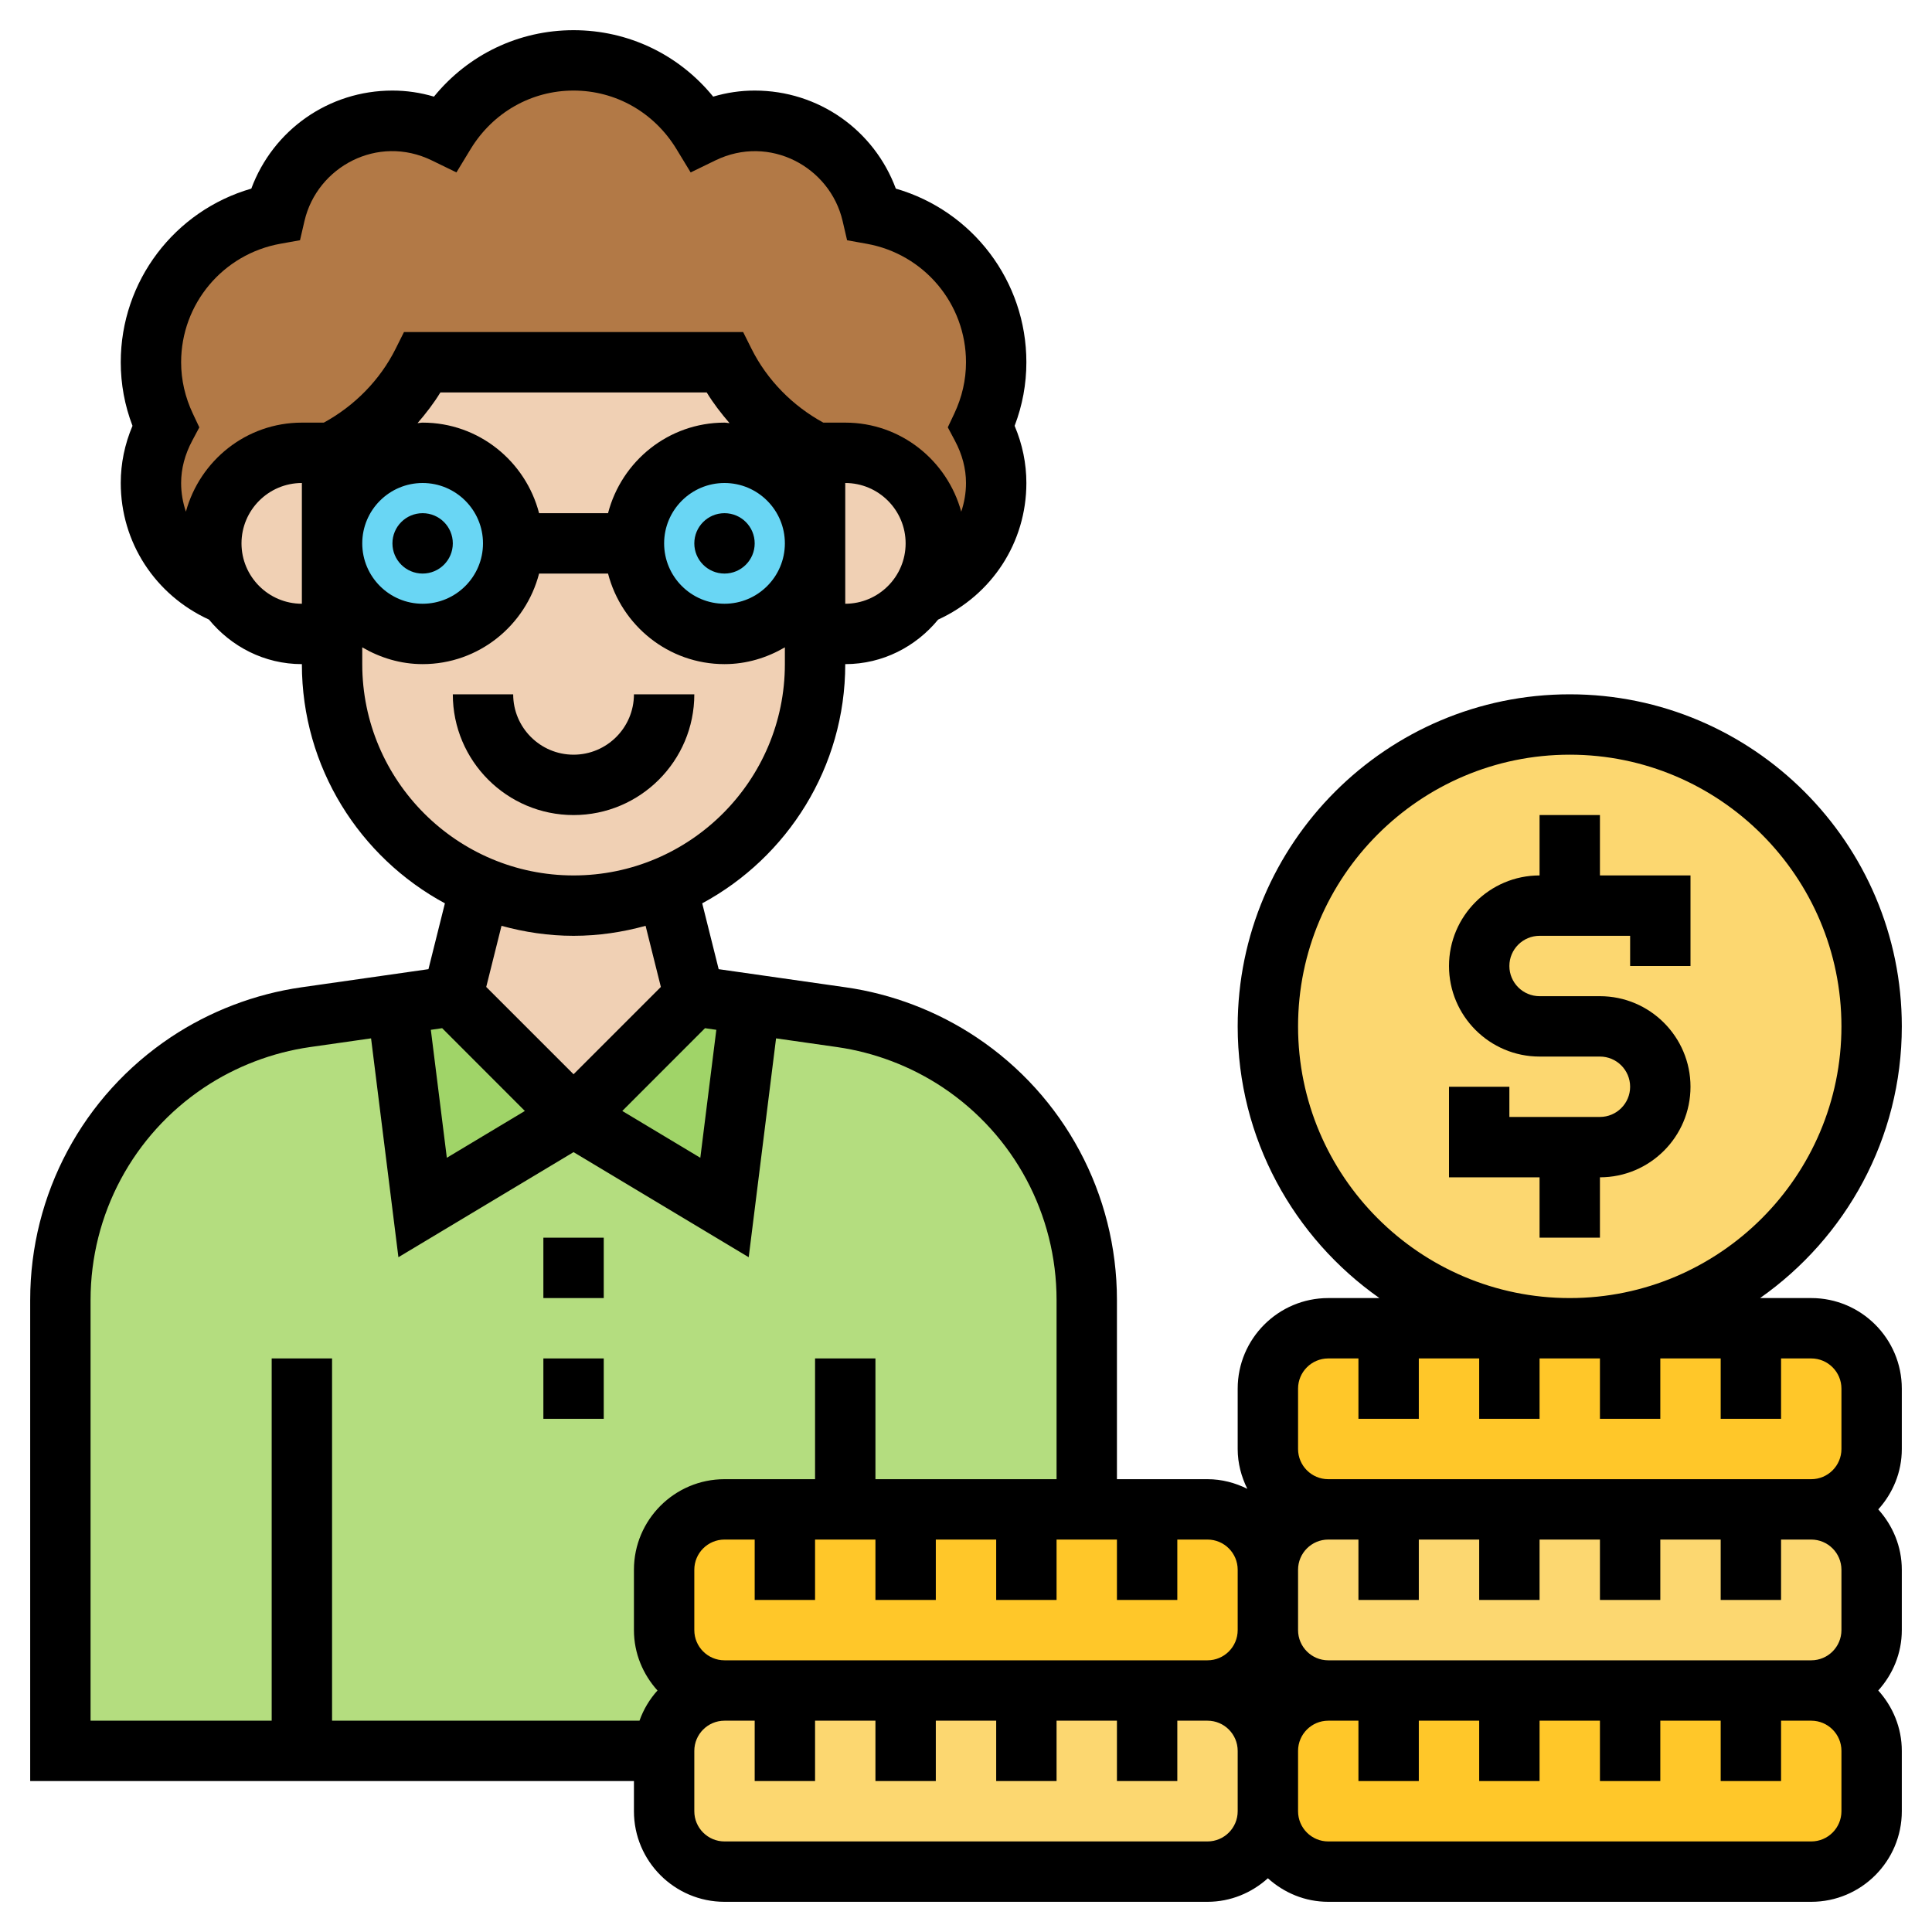 <svg id="Layer_5" enable-background="new 0 0 64 64" height="512" viewBox="0 0 64 64" width="512" xmlns="http://www.w3.org/2000/svg"><g><g><g><path d="m10 58h-8v-14.94c0-1.58.4-3.11 1.12-4.46s1.78-2.53 3.09-3.41c1.18-.78 2.52-1.29 3.92-1.49l3.03-.44.84 6.74 5-3 5 3 .84-6.74 3.03.44c1.4.2 2.74.71 3.92 1.49 2.63 1.76 4.21 4.71 4.21 7.87v6.94h-2-4-2-2-2c-1.1 0-2 .9-2 2v2c0 1.1.9 2 2 2-1.1 0-2 .9-2 2z" fill="#b4dd7f"/></g><g><path d="m19 37-5 3-.84-6.74 1.84-.26z" fill="#a0d468"/></g><g><path d="m24.84 33.26-.84 6.74-5-3 4-4z" fill="#a0d468"/></g><g><path d="m5 16c0-.68.19-1.31.48-1.87-.3-.65-.48-1.37-.48-2.13 0-2.46 1.78-4.49 4.11-4.91.42-1.77 2-3.09 3.89-3.09.63 0 1.21.16 1.74.41.88-1.44 2.45-2.41 4.26-2.41s3.38.97 4.26 2.41c.53-.25 1.11-.41 1.74-.41 1.89 0 3.47 1.32 3.89 3.09 2.33.42 4.11 2.45 4.11 4.91 0 .76-.18 1.48-.48 2.13.29.56.48 1.19.48 1.87 0 1.69-1.06 3.12-2.54 3.71.34-.48.54-1.07.54-1.71 0-1.66-1.34-3-3-3h-1c-1.3-.65-2.35-1.7-3-3h-10c-.65 1.3-1.7 2.35-3 3h-1c-1.66 0-3 1.34-3 3 0 .64.2 1.23.54 1.71-1.48-.59-2.54-2.02-2.54-3.71z" fill="#b27946"/></g><g><path d="m22.09 29.38.91 3.62-4 4-4-4 .91-3.62c.95.4 2 .62 3.09.62s2.14-.22 3.09-.62z" fill="#f0d0b4"/></g><g><path d="m28 15c1.66 0 3 1.34 3 3 0 .64-.2 1.23-.54 1.71l-.01.01c-.09.14-.21.28-.33.4-.54.54-1.29.88-2.12.88h-1v-3-3z" fill="#f0d0b4"/></g><g><path d="m10 21c-.83 0-1.58-.34-2.12-.88-.12-.12-.24-.26-.33-.4l-.01-.01c-.34-.48-.54-1.07-.54-1.71 0-1.66 1.34-3 3-3h1v3 3z" fill="#f0d0b4"/></g><g><path d="m24 12h-10c-.65 1.3-1.7 2.35-3 3v7c0 3.33 2.03 6.18 4.91 7.38.95.4 2 .62 3.09.62s2.14-.22 3.09-.62c.97-.4 1.84-.99 2.57-1.72 1.44-1.45 2.34-3.45 2.34-5.66v-7c-1.3-.65-2.35-1.7-3-3z" fill="#f0d0b4"/></g><g><path d="m21 18c0-1.66 1.34-3 3-3s3 1.34 3 3-1.34 3-3 3-3-1.34-3-3z" fill="#69d6f4"/></g><g><path d="m14 15c1.66 0 3 1.34 3 3s-1.34 3-3 3-3-1.34-3-3 1.34-3 3-3z" fill="#69d6f4"/></g><g><path d="m42 52v2c0 1.1-.9 2-2 2h-2-4-4-4-2c-1.1 0-2-.9-2-2v-2c0-1.1.9-2 2-2h2 2 2 4 2 2 2c1.1 0 2 .9 2 2z" fill="#ffc729"/></g><g><path d="m46 56h4 4 4 2c1.1 0 2 .9 2 2v2c0 1.1-.9 2-2 2h-16c-1.1 0-2-.9-2-2v-2c0-1.1.9-2 2-2z" fill="#ffc729"/></g><g><path d="m46 44h4 2 2 4 2c1.1 0 2 .9 2 2v2c0 1.1-.9 2-2 2h-2-4-4-4-2c-1.1 0-2-.9-2-2v-2c0-1.1.9-2 2-2z" fill="#ffc729"/></g><g><path d="m42 58v2c0 1.1-.9 2-2 2h-16c-1.1 0-2-.9-2-2v-2c0-1.1.9-2 2-2h2 4 4 4 2c1.1 0 2 .9 2 2z" fill="#fcd770"/></g><g><path d="m46 50h4 4 4 2c1.1 0 2 .9 2 2v2c0 1.1-.9 2-2 2h-2-4-4-4-2c-1.1 0-2-.9-2-2v-2c0-1.1.9-2 2-2z" fill="#fcd770"/></g><g><circle cx="52" cy="34" fill="#fcd770" r="10"/></g></g><g><path d="m60 43h-1.695c2.834-1.992 4.695-5.28 4.695-9 0-6.065-4.935-11-11-11s-11 4.935-11 11c0 3.72 1.861 7.008 4.695 9h-1.695c-1.654 0-3 1.346-3 3v2c0 .475.121.919.319 1.319-.4-.198-.844-.319-1.319-.319h-3v-5.936c0-3.507-1.742-6.761-4.66-8.706-1.292-.861-2.787-1.433-4.324-1.652l-4.209-.601-.545-2.181c2.818-1.522 4.738-4.502 4.738-7.924 1.244 0 2.343-.582 3.077-1.475 1.78-.815 2.923-2.554 2.923-4.525 0-.646-.13-1.281-.389-1.894.259-.678.389-1.385.389-2.106 0-2.691-1.785-5.018-4.325-5.752-.72-1.94-2.561-3.248-4.675-3.248-.464 0-.924.067-1.375.201-1.133-1.391-2.809-2.201-4.625-2.201s-3.492.81-4.625 2.201c-.451-.134-.911-.201-1.375-.201-2.114 0-3.955 1.308-4.675 3.248-2.54.734-4.325 3.061-4.325 5.752 0 .721.13 1.428.389 2.106-.259.613-.389 1.248-.389 1.894 0 1.971 1.143 3.71 2.923 4.525.734.893 1.833 1.475 3.077 1.475 0 3.422 1.92 6.402 4.738 7.924l-.545 2.181-4.209.601c-1.537.22-3.032.791-4.324 1.652-2.918 1.946-4.66 5.2-4.66 8.706v15.936h20v1c0 1.654 1.346 3 3 3h16c.771 0 1.468-.301 2-.78.532.48 1.229.78 2 .78h16c1.654 0 3-1.346 3-3v-2c0-.771-.301-1.468-.78-2 .48-.532.78-1.229.78-2v-2c0-.771-.301-1.468-.78-2 .48-.532.78-1.229.78-2v-2c0-1.654-1.346-3-3-3zm-17-9c0-4.963 4.038-9 9-9s9 4.037 9 9-4.038 9-9 9-9-4.037-9-9zm0 12c0-.552.449-1 1-1h1v2h2v-2h2v2h2v-2h2v2h2v-2h2v2h2v-2h1c.551 0 1 .448 1 1v2c0 .552-.449 1-1 1h-16c-.551 0-1-.448-1-1zm18 6v2c0 .552-.449 1-1 1h-16c-.551 0-1-.448-1-1v-2c0-.552.449-1 1-1h1v2h2v-2h2v2h2v-2h2v2h2v-2h2v2h2v-2h1c.551 0 1 .448 1 1zm-20 0v2c0 .552-.449 1-1 1h-16c-.551 0-1-.448-1-1v-2c0-.552.449-1 1-1h1v2h2v-2h2v2h2v-2h2v2h2v-2h2v2h2v-2h1c.551 0 1 .448 1 1zm-17.646-17.94.375.054-.53 4.239-2.585-1.551zm-3.212-17.06h-2.284c-.447-1.721-2-3-3.858-3-.058 0-.111.015-.168.017.276-.321.536-.655.756-1.017h8.823c.22.362.48.696.756 1.017-.056-.002-.109-.017-.167-.017-1.858 0-3.411 1.279-3.858 3zm-6.142-1c1.103 0 2 .897 2 2s-.897 2-2 2-2-.897-2-2 .897-2 2-2zm10 0c1.103 0 2 .897 2 2s-.897 2-2 2-2-.897-2-2 .897-2 2-2zm4 4v-4c1.103 0 2 .897 2 2s-.897 2-2 2zm-21.612-6.299c-.257-.545-.388-1.117-.388-1.701 0-1.933 1.384-3.584 3.29-3.926l.648-.116.149-.641c.418-1.791 2.423-2.876 4.215-2.004l.818.398.473-.778c.739-1.21 2.012-1.933 3.407-1.933s2.668.723 3.406 1.934l.473.778.818-.398c1.792-.872 3.797.213 4.215 2.004l.149.641.648.116c1.907.341 3.291 1.992 3.291 3.925 0 .584-.131 1.156-.388 1.701l-.215.455.236.443c.243.457.367.928.367 1.401 0 .331-.057.649-.158.95-.464-1.695-2.002-2.95-3.842-2.95h-.727c-1.016-.555-1.861-1.41-2.379-2.447l-.276-.553h-11.236l-.276.553c-.518 1.037-1.362 1.892-2.379 2.447h-.727c-1.84 0-3.378 1.255-3.842 2.95-.101-.301-.158-.619-.158-.95 0-.473.124-.944.367-1.4l.236-.443zm1.612 4.299c0-1.103.897-2 2-2v4c-1.103 0-2-.897-2-2zm4 4v-.556c.591.344 1.268.556 2 .556 1.858 0 3.411-1.279 3.858-3h2.284c.447 1.721 2 3 3.858 3 .732 0 1.409-.212 2-.556v.556c0 3.859-3.14 7-7 7s-7-3.141-7-7zm7 9c.827 0 1.625-.121 2.386-.331l.506 2.025-2.892 2.892-2.893-2.892.506-2.025c.762.21 1.56.331 2.387.331zm-1.613 5.802-2.585 1.551-.53-4.239.375-.054zm-14.387 6.262c0-2.836 1.409-5.469 3.768-7.042 1.046-.696 2.255-1.158 3.499-1.336l2.025-.289.906 7.25 5.802-3.481 5.802 3.481.906-7.25 2.025.289c1.243.178 2.453.64 3.498 1.336 2.36 1.574 3.769 4.207 3.769 7.042v5.936h-6v-4h-2v4h-3c-1.654 0-3 1.346-3 3v2c0 .771.301 1.468.78 2-.261.289-.463.626-.596 1h-10.184v-12h-2v12h-6zm37 17.936h-16c-.551 0-1-.448-1-1v-2c0-.552.449-1 1-1h1v2h2v-2h2v2h2v-2h2v2h2v-2h2v2h2v-2h1c.551 0 1 .448 1 1v2c0 .552-.449 1-1 1zm21-1c0 .552-.449 1-1 1h-16c-.551 0-1-.448-1-1v-2c0-.552.449-1 1-1h1v2h2v-2h2v2h2v-2h2v2h2v-2h2v2h2v-2h1c.551 0 1 .448 1 1z"/><path d="m53 27h-2v2c-1.654 0-3 1.346-3 3s1.346 3 3 3h2c.551 0 1 .448 1 1s-.449 1-1 1h-3v-1h-2v3h3v2h2v-2c1.654 0 3-1.346 3-3s-1.346-3-3-3h-2c-.551 0-1-.448-1-1s.449-1 1-1h3v1h2v-3h-3z"/><circle cx="14" cy="18" r="1"/><circle cx="24" cy="18" r="1"/><path d="m23 23h-2c0 1.103-.897 2-2 2s-2-.897-2-2h-2c0 2.206 1.794 4 4 4s4-1.794 4-4z"/><path d="m18 45h2v2h-2z"/><path d="m18 41h2v2h-2z"/></g></g></svg>